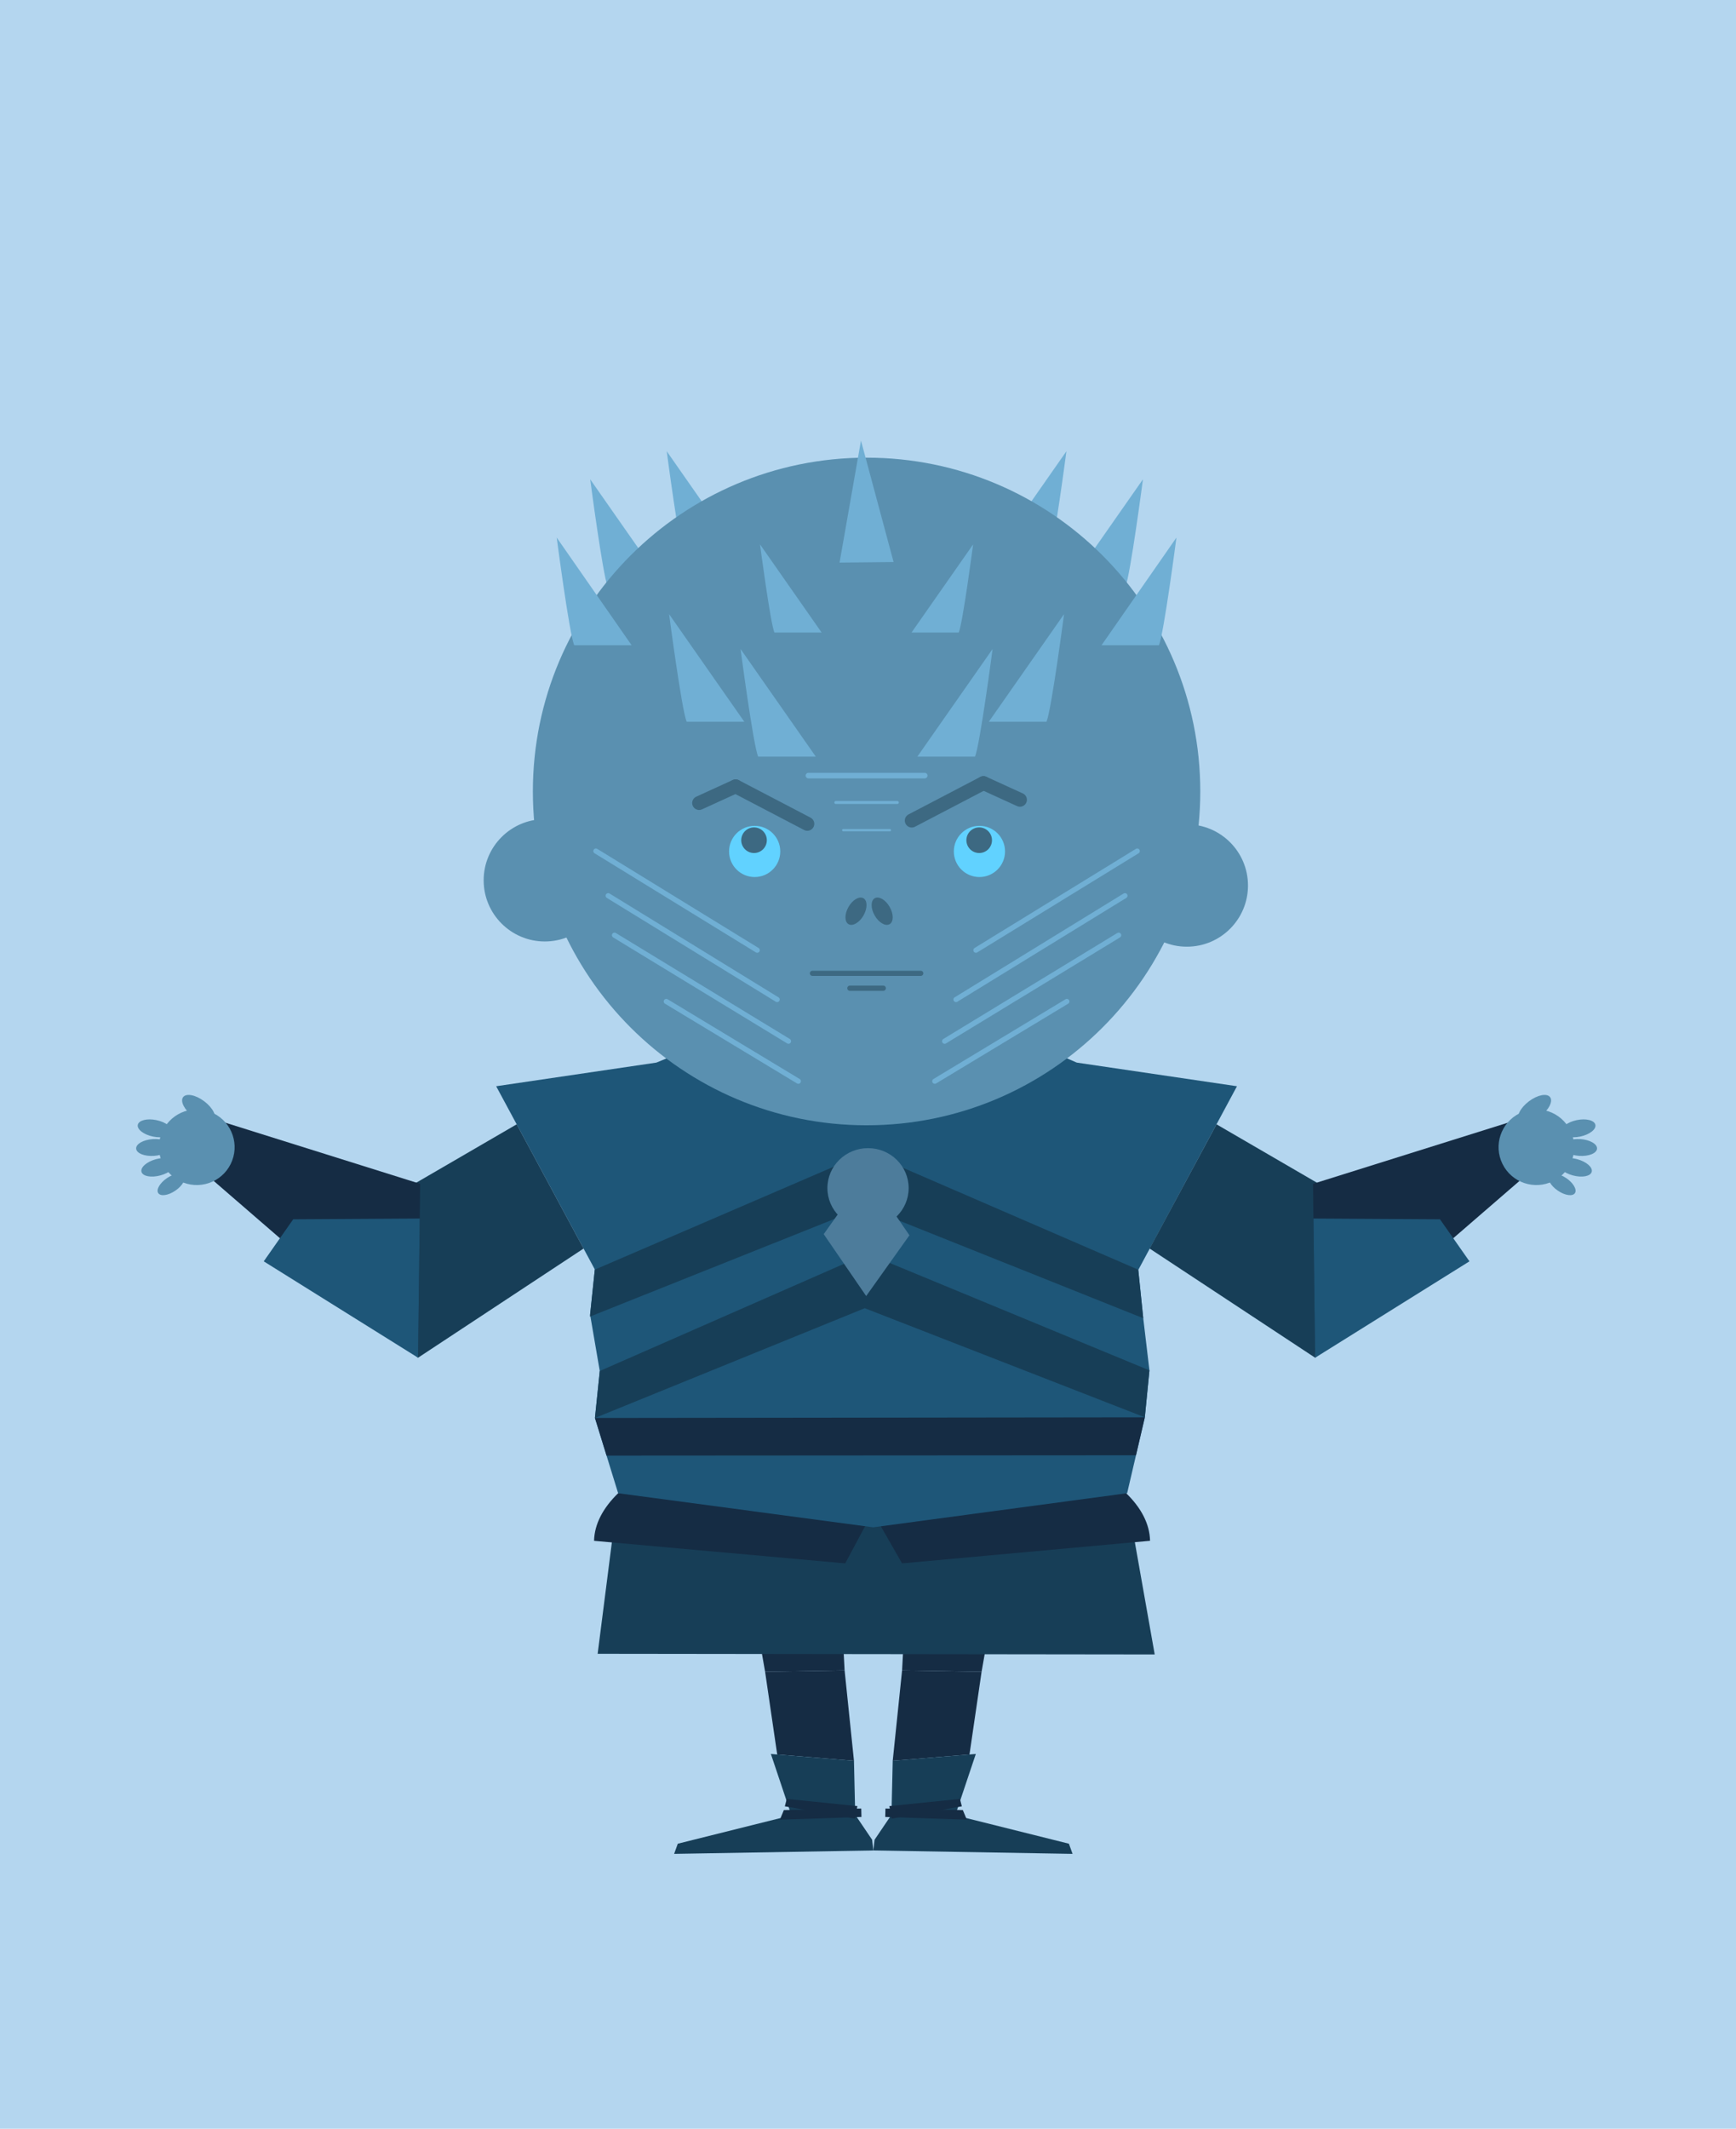 <?xml version="1.0" encoding="utf-8"?>
<!-- Generator: Adobe Illustrator 24.1.3, SVG Export Plug-In . SVG Version: 6.00 Build 0)  -->
<svg version="1.1" id="_x2018_ëîé_x5F_1" xmlns="http://www.w3.org/2000/svg" xmlns:xlink="http://www.w3.org/1999/xlink"
	 x="0px" y="0px" viewBox="0 0 2291.04 2808.42" style="enable-background:new 0 0 2291.04 2808.42;" xml:space="preserve">
<style type="text/css">
	.st0{fill-rule:evenodd;clip-rule:evenodd;fill:#B4D6EF;}
	.st1{fill-rule:evenodd;clip-rule:evenodd;fill:#152C44;}
	.st2{fill-rule:evenodd;clip-rule:evenodd;fill:#173E57;}
	.st3{fill-rule:evenodd;clip-rule:evenodd;fill:#1E5678;}
	.st4{fill-rule:evenodd;clip-rule:evenodd;fill:#70AFD4;}
	.st5{fill-rule:evenodd;clip-rule:evenodd;fill:#5A90B0;}
	.st6{fill-rule:evenodd;clip-rule:evenodd;fill:#61D2FF;}
	.st7{fill:none;stroke:#3D6982;stroke-width:6.84;stroke-linecap:round;stroke-linejoin:round;stroke-miterlimit:22.926;}
	.st8{fill-rule:evenodd;clip-rule:evenodd;fill:#3D6982;}
	.st9{fill:none;stroke:#3D6982;stroke-width:6.939;stroke-linecap:round;stroke-linejoin:round;stroke-miterlimit:22.926;}
	.st10{fill:none;stroke:#3D6982;stroke-width:18.361;stroke-linecap:round;stroke-linejoin:round;stroke-miterlimit:22.926;}
	.st11{fill:none;stroke:#3D6982;stroke-width:18.361;stroke-linecap:round;stroke-linejoin:round;stroke-miterlimit:22.926;}
	.st12{fill-rule:evenodd;clip-rule:evenodd;fill:#4D7C9B;}
	.st13{fill:none;stroke:#70AFD4;stroke-width:3.874;stroke-linecap:round;stroke-linejoin:round;stroke-miterlimit:22.926;}
	.st14{fill:none;stroke:#70AFD4;stroke-width:7.322;stroke-linecap:round;stroke-linejoin:round;stroke-miterlimit:22.926;}
	.st15{fill:none;stroke:#70AFD4;stroke-width:2.944;stroke-linecap:round;stroke-linejoin:round;stroke-miterlimit:22.926;}
	.st16{fill:none;stroke:#70AFD4;stroke-width:6.817;stroke-linecap:round;stroke-linejoin:round;stroke-miterlimit:22.926;}
</style>
<g>
	<polygon class="st0" points="0,2808.42 2291.04,2808.42 2291.04,0 0,0 0,2808.42 	"/>
	<polygon class="st1" points="971.59,1987.84 1103.08,1985.66 1114.65,2203.77 1009.71,2205.51 971.59,1987.84 	"/>
	<polygon class="st1" points="1333.56,1987.84 1202.07,1985.66 1190.5,2203.77 1295.44,2205.51 1333.56,1987.84 	"/>
	<polygon class="st2" points="1523.9,2182.74 1486.23,1970.01 815.77,1970.01 788.73,2181.86 1523.9,2182.74 	"/>
	<path class="st1" d="M1517.76,2032.78c-0.52-22.3-11.73-43.51-31.53-62.77H815.77c-19.8,19.27-31.26,40.51-31.78,62.81
		l331.46,29.75l36.25-67.75l38.75,67.75L1517.76,2032.78L1517.76,2032.78z"/>
	<polygon class="st3" points="1151.64,1284.15 1420.96,1401.89 1502.19,1675.15 1508.77,1739.13 1516.94,1807.96 1510.85,1869.88 
		1487.51,1970.01 1152.37,2015.01 815.77,1970.01 785.16,1870.75 791.52,1808.76 778.77,1734.46 784.98,1675.05 866.3,1401.89 
		1151.64,1284.15 	"/>
	<polygon class="st1" points="785.16,1870.75 1510.85,1869.88 1499.18,1919.94 800.46,1920.38 785.16,1870.75 	"/>
	<polygon class="st1" points="1025.7,2314.72 1127,2323.05 1114.65,2203.77 1009.71,2205.51 1025.7,2314.72 	"/>
	<polygon class="st1" points="1279.45,2314.72 1178.15,2323.05 1190.5,2203.77 1295.44,2205.51 1279.45,2314.72 	"/>
	<polygon class="st2" points="1287.8,2314.03 1178.15,2323.05 1176.5,2394.26 1260.67,2394.97 1287.8,2314.03 	"/>
	<polygon class="st2" points="1410.66,2432.43 1415.49,2445.83 1152.57,2441.35 1154.21,2427.18 1176.5,2394.26 1260.67,2394.97 
		1410.66,2432.43 	"/>
	<polygon class="st1" points="1270.66,2388.02 1168.54,2386.03 1168.28,2397.14 1275.93,2400.74 1270.66,2388.02 	"/>
	<polygon class="st1" points="1266.87,2373.33 1173.64,2382.82 1176.86,2399.3 1269.39,2383.14 1266.87,2373.33 	"/>
	<path class="st4" d="M802.06,774.35c-6.62-16-23.17-142-23.17-142l99.29,142H802.06L802.06,774.35z"/>
	<path class="st4" d="M903.06,737.35c-6.62-16-23.16-142-23.16-142l99.29,142H903.06L903.06,737.35z"/>
	<path class="st4" d="M1485.21,774.35c6.62-16,23.17-142,23.17-142l-99.29,142H1485.21L1485.21,774.35z"/>
	<path class="st4" d="M1384.21,737.35c6.62-16,23.17-142,23.17-142l-99.29,142H1384.21L1384.21,737.35z"/>
	<path class="st5" d="M1143.64,603.81c243.22,0,440.39,197.17,440.39,440.4c0,243.23-197.17,440.4-440.39,440.4
		c-243.23,0-440.4-197.17-440.4-440.4C703.24,800.98,900.41,603.81,1143.64,603.81L1143.64,603.81z"/>
	<path class="st6" d="M995.95,1089.53c18.66,0,33.78,15.13,33.78,33.78s-15.13,33.78-33.78,33.78c-18.66,0-33.79-15.13-33.79-33.78
		S977.3,1089.53,995.95,1089.53L995.95,1089.53z"/>
	<path class="st6" d="M1292.58,1089.53c18.66,0,33.78,15.13,33.78,33.78s-15.13,33.78-33.78,33.78s-33.79-15.13-33.79-33.78
		S1273.92,1089.53,1292.58,1089.53L1292.58,1089.53z"/>
	<line class="st7" x1="1072.19" y1="1284.13" x2="1215.09" y2="1284.13"/>
	<path class="st8" d="M1139.49,1185.05c5.45,3.13,5.48,13.33,0.06,22.78c-5.42,9.45-14.24,14.58-19.69,11.46s-5.48-13.33-0.06-22.78
		C1125.22,1187.05,1134.04,1181.92,1139.49,1185.05L1139.49,1185.05z"/>
	<path class="st8" d="M1154.41,1185.05c-5.45,3.13-5.48,13.33-0.06,22.78c5.42,9.45,14.23,14.58,19.69,11.46
		c5.46-3.13,5.48-13.33,0.06-22.78C1168.68,1187.05,1159.87,1181.92,1154.41,1185.05L1154.41,1185.05z"/>
	<path class="st8" d="M995.11,1091.62c9.33,0,16.89,7.56,16.89,16.89s-7.56,16.89-16.89,16.89c-9.33,0-16.89-7.56-16.89-16.89
		S985.78,1091.62,995.11,1091.62L995.11,1091.62z"/>
	<path class="st8" d="M1292.26,1091.62c9.33,0,16.89,7.56,16.89,16.89s-7.56,16.89-16.89,16.89s-16.89-7.56-16.89-16.89
		S1282.93,1091.62,1292.26,1091.62L1292.26,1091.62z"/>
	<line class="st9" x1="1121.62" y1="1303.77" x2="1165.64" y2="1303.77"/>
	<line class="st10" x1="1065.45" y1="1086.88" x2="970.8" y2="1037.43"/>
	<line class="st11" x1="922.66" y1="1059.43" x2="970.8" y2="1037.44"/>
	<polygon class="st2" points="1017.35,2314.03 1127,2323.05 1128.64,2394.26 1044.48,2394.97 1017.35,2314.03 	"/>
	<polygon class="st2" points="894.49,2432.43 889.66,2445.83 1152.57,2441.35 1150.95,2427.18 1128.64,2394.26 1044.48,2394.97 
		894.49,2432.43 	"/>
	<polygon class="st1" points="1034.49,2388.02 1136.61,2386.03 1136.87,2397.14 1029.22,2400.74 1034.49,2388.02 	"/>
	<polygon class="st1" points="1038.28,2373.33 1131.51,2382.82 1128.29,2399.3 1035.75,2383.14 1038.28,2373.33 	"/>
	<line class="st10" x1="1203.27" y1="1082.59" x2="1297.91" y2="1033.15"/>
	<line class="st11" x1="1346.05" y1="1055.15" x2="1297.9" y2="1033.15"/>
	<path class="st5" d="M719,1080.71c44.57,0,80.69,36.13,80.69,80.69s-36.13,80.69-80.69,80.69s-80.7-36.13-80.7-80.69
		S674.44,1080.71,719,1080.71L719,1080.71z"/>
	<path class="st5" d="M1566.3,1087.6c44.57,0,80.7,36.13,80.7,80.69c0,44.57-36.13,80.69-80.7,80.69
		c-44.56,0-80.69-36.13-80.69-80.69C1485.62,1123.73,1521.75,1087.6,1566.3,1087.6L1566.3,1087.6z"/>
	<polygon class="st3" points="1632.46,1433.09 1420.96,1401.89 1181.48,1536.58 1502.36,1675.15 1632.46,1433.09 	"/>
	<polygon class="st3" points="654.81,1433.09 866.3,1401.89 1105.79,1536.58 785.14,1675.05 654.81,1433.09 	"/>
	<polygon class="st2" points="784.98,1675.05 1144.44,1520.24 1502.19,1675.15 1508.77,1739.13 1141.19,1592.23 778.5,1737.04 
		784.98,1675.05 	"/>
	<polygon class="st2" points="791.53,1808.76 1144.43,1653.95 1516.94,1807.96 1510.85,1869.88 1141.23,1725.93 785.16,1870.75 
		791.53,1808.76 	"/>
	<path class="st12" d="M1145.56,1514.76c29.61,0,53.61,23.59,53.61,52.69c0,29.1-24,52.69-53.61,52.69s-53.61-23.59-53.61-52.69
		C1091.95,1538.35,1115.95,1514.76,1145.56,1514.76L1145.56,1514.76z"/>
	<polygon class="st12" points="1144.16,1548.07 1200.2,1629.73 1143.11,1709.88 1087.07,1628.22 1144.16,1548.07 	"/>
	<polygon class="st2" points="770.15,1647.22 551.72,1791.26 549.21,1560.43 681.87,1483.33 770.15,1647.22 	"/>
	<polygon class="st1" points="280.44,1556.64 289.17,1478.61 554.49,1561.83 551.72,1791.26 280.44,1556.64 	"/>
	<path class="st5" d="M304.47,1535.63c-12.21,24.72-42.15,34.86-66.87,22.64c-24.72-12.21-34.86-42.16-22.64-66.87
		c12.21-24.72,42.15-34.86,66.88-22.64C306.55,1480.97,316.68,1510.91,304.47,1535.63L304.47,1535.63z"/>
	<path class="st5" d="M226.56,1493.31c-1.25,6-12.28,8.77-24.62,6.19c-12.35-2.58-21.34-9.53-20.09-15.52
		c1.25-6,12.27-8.77,24.62-6.19C218.82,1480.36,227.81,1487.31,226.56,1493.31L226.56,1493.31z"/>
	<path class="st5" d="M193.79,1486.31c-0.62,3-3.37,4.96-6.13,4.39c-2.76-0.58-4.5-3.47-3.87-6.47c0.63-3,3.38-4.96,6.13-4.38
		C192.69,1480.41,194.42,1483.31,193.79,1486.31L193.79,1486.31z"/>
	<path class="st5" d="M225.25,1512.37c0.41,6.11-9.46,11.75-22.04,12.59c-12.59,0.84-23.12-3.43-23.53-9.54
		c-0.41-6.11,9.46-11.75,22.04-12.59C214.31,1501.98,224.85,1506.25,225.25,1512.37L225.25,1512.37z"/>
	<path class="st5" d="M191.82,1514.44c0.2,3.06-1.91,5.69-4.73,5.87c-2.81,0.19-5.26-2.14-5.47-5.19c-0.2-3.06,1.91-5.69,4.73-5.88
		C189.16,1509.06,191.61,1511.39,191.82,1514.44L191.82,1514.44z"/>
	<path class="st5" d="M230.79,1534.03c1.61,5.91-6.95,13.39-19.12,16.7c-12.17,3.31-23.34,1.21-24.95-4.7
		c-1.61-5.91,6.95-13.39,19.13-16.7C218.01,1526.01,229.18,1528.12,230.79,1534.03L230.79,1534.03z"/>
	<path class="st5" d="M198.42,1542.67c0.8,2.96-0.75,5.95-3.47,6.69c-2.72,0.74-5.58-1.05-6.39-4.01s0.75-5.95,3.47-6.69
		C194.75,1537.92,197.61,1539.72,198.42,1542.67L198.42,1542.67z"/>
	<path class="st5" d="M242.76,1551.06c3.1,4.54-1.97,13.39-11.33,19.77c-9.35,6.38-19.44,7.87-22.54,3.32
		c-3.1-4.54,1.97-13.39,11.32-19.77C229.57,1548.01,239.66,1546.52,242.76,1551.06L242.76,1551.06z"/>
	<path class="st5" d="M282.54,1478.34c-4.14,5.48-16.64,3.02-27.94-5.51c-11.29-8.53-17.08-19.88-12.94-25.36
		c4.14-5.48,16.65-3.02,27.93,5.51C280.89,1461.5,286.68,1472.86,282.54,1478.34L282.54,1478.34z"/>
	<path class="st5" d="M217.84,1567.88c1.55,2.27,1.11,5.27-0.98,6.69c-2.09,1.43-5.04,0.74-6.59-1.53
		c-1.55-2.27-1.11-5.27,0.98-6.69C213.34,1564.93,216.29,1565.61,217.84,1567.88L217.84,1567.88z"/>
	<path class="st5" d="M252.67,1455.55c-2.07,2.74-5.8,3.42-8.32,1.51c-2.53-1.91-2.89-5.68-0.82-8.42c2.07-2.74,5.79-3.42,8.32-1.51
		C254.37,1449.04,254.74,1452.81,252.67,1455.55L252.67,1455.55z"/>
	<polygon class="st3" points="386.95,1608.63 553.94,1607.63 551.72,1791.26 348.07,1664.1 386.95,1608.63 	"/>
	<path class="st4" d="M757.76,851.24c-6.59-16-23.06-142-23.06-142l98.84,142H757.76L757.76,851.24z"/>
	<path class="st4" d="M1529.51,851.24c6.59-16,23.06-142,23.06-142l-98.84,142H1529.51L1529.51,851.24z"/>
	<polygon class="st4" points="1179.28,741.48 1136.25,581.24 1107.99,742.23 1179.28,741.48 	"/>
	<path class="st4" d="M906.19,952.24c-6.62-16-23.17-142-23.17-142l99.29,142H906.19L906.19,952.24z"/>
	<path class="st4" d="M1000.51,998.24c-6.61-16-23.17-142-23.17-142l99.29,142H1000.51L1000.51,998.24z"/>
	<path class="st4" d="M1021.98,834.48c-5.42-13.1-18.96-116.24-18.96-116.24l81.28,116.24H1021.98L1021.98,834.48z"/>
	<path class="st4" d="M1381.09,952.24c6.62-16,23.16-142,23.16-142l-99.29,142H1381.09L1381.09,952.24z"/>
	<path class="st4" d="M1286.76,998.24c6.62-16,23.17-142,23.17-142l-99.29,142H1286.76L1286.76,998.24z"/>
	<path class="st4" d="M1265.29,834.48c5.42-13.1,18.96-116.24,18.96-116.24l-81.28,116.24H1265.29L1265.29,834.48z"/>
	<line class="st13" x1="1103.03" y1="1058.75" x2="1184.24" y2="1058.75"/>
	<line class="st14" x1="1066.89" y1="1023.25" x2="1220.39" y2="1023.25"/>
	<line class="st15" x1="1112.78" y1="1095.25" x2="1174.5" y2="1095.25"/>
	<path class="st16" d="M786.41,1122.82l212.91,130.78 M802.65,1181.73l222.95,136.95 M810.97,1233.84l229.64,139.84 M879.33,1321.25
		l174.25,105.21"/>
	<path class="st16" d="M1500.86,1122.82l-212.91,130.78 M1484.63,1181.73l-222.96,136.95 M1476.3,1233.84l-229.64,139.84
		 M1407.95,1321.25l-174.26,105.21"/>
	<polygon class="st2" points="1517.18,1647.22 1735.61,1791.26 1738.12,1560.43 1605.46,1483.33 1517.18,1647.22 	"/>
	<polygon class="st1" points="2006.89,1556.64 1998.16,1478.61 1732.84,1561.83 1735.61,1791.26 2006.89,1556.64 	"/>
	<path class="st5" d="M1982.87,1535.63c12.21,24.72,42.15,34.86,66.87,22.64c24.72-12.21,34.86-42.16,22.64-66.87
		c-12.21-24.72-42.15-34.86-66.87-22.64C1980.78,1480.97,1970.65,1510.91,1982.87,1535.63L1982.87,1535.63z"/>
	<path class="st5" d="M2060.77,1493.31c1.25,6,12.28,8.77,24.62,6.19c12.35-2.58,21.34-9.53,20.09-15.52
		c-1.25-6-12.27-8.77-24.62-6.19C2068.52,1480.36,2059.52,1487.31,2060.77,1493.31L2060.77,1493.31z"/>
	<path class="st5" d="M2093.54,1486.31c0.63,3,3.37,4.96,6.13,4.39c2.76-0.58,4.5-3.47,3.87-6.47c-0.63-3-3.38-4.96-6.14-4.38
		C2094.64,1480.41,2092.91,1483.31,2093.54,1486.31L2093.54,1486.31z"/>
	<path class="st5" d="M2062.08,1512.37c-0.41,6.11,9.46,11.75,22.05,12.59c12.58,0.84,23.12-3.43,23.52-9.54
		c0.41-6.11-9.46-11.75-22.04-12.59C2073.02,1501.98,2062.48,1506.25,2062.08,1512.37L2062.08,1512.37z"/>
	<path class="st5" d="M2095.52,1514.44c-0.21,3.06,1.91,5.69,4.73,5.87c2.81,0.19,5.26-2.14,5.46-5.19c0.2-3.06-1.91-5.69-4.73-5.88
		C2098.17,1509.06,2095.72,1511.39,2095.52,1514.44L2095.52,1514.44z"/>
	<path class="st5" d="M2056.55,1534.03c-1.61,5.91,6.95,13.39,19.13,16.7c12.16,3.31,23.34,1.21,24.95-4.7
		c1.61-5.91-6.95-13.39-19.13-16.7C2069.33,1526.01,2058.16,1528.12,2056.55,1534.03L2056.55,1534.03z"/>
	<path class="st5" d="M2088.92,1542.67c-0.8,2.96,0.75,5.95,3.47,6.69c2.72,0.74,5.58-1.05,6.39-4.01s-0.75-5.95-3.47-6.69
		C2092.58,1537.92,2089.72,1539.72,2088.92,1542.67L2088.92,1542.67z"/>
	<path class="st5" d="M2044.57,1551.06c-3.1,4.54,1.97,13.39,11.32,19.77c9.34,6.38,19.44,7.87,22.54,3.32
		c3.09-4.54-1.97-13.39-11.32-19.77C2057.77,1548.01,2047.67,1546.52,2044.57,1551.06L2044.57,1551.06z"/>
	<path class="st5" d="M2004.8,1478.34c4.14,5.48,16.64,3.02,27.94-5.51c11.28-8.53,17.08-19.88,12.94-25.36
		c-4.15-5.48-16.65-3.02-27.94,5.51C2006.45,1461.5,2000.65,1472.86,2004.8,1478.34L2004.8,1478.34z"/>
	<path class="st5" d="M2069.5,1567.88c-1.55,2.27-1.11,5.27,0.98,6.69c2.09,1.43,5.04,0.74,6.59-1.53c1.55-2.27,1.11-5.27-0.98-6.69
		C2074,1564.93,2071.04,1565.61,2069.5,1567.88L2069.5,1567.88z"/>
	<path class="st5" d="M2034.67,1455.55c2.07,2.74,5.8,3.42,8.32,1.51c2.53-1.91,2.89-5.68,0.82-8.42s-5.8-3.42-8.32-1.51
		C2032.96,1449.04,2032.6,1452.81,2034.67,1455.55L2034.67,1455.55z"/>
	<polygon class="st3" points="1900.39,1608.63 1733.4,1607.63 1735.61,1791.26 1939.26,1664.1 1900.39,1608.63 	"/>
</g>
</svg>
